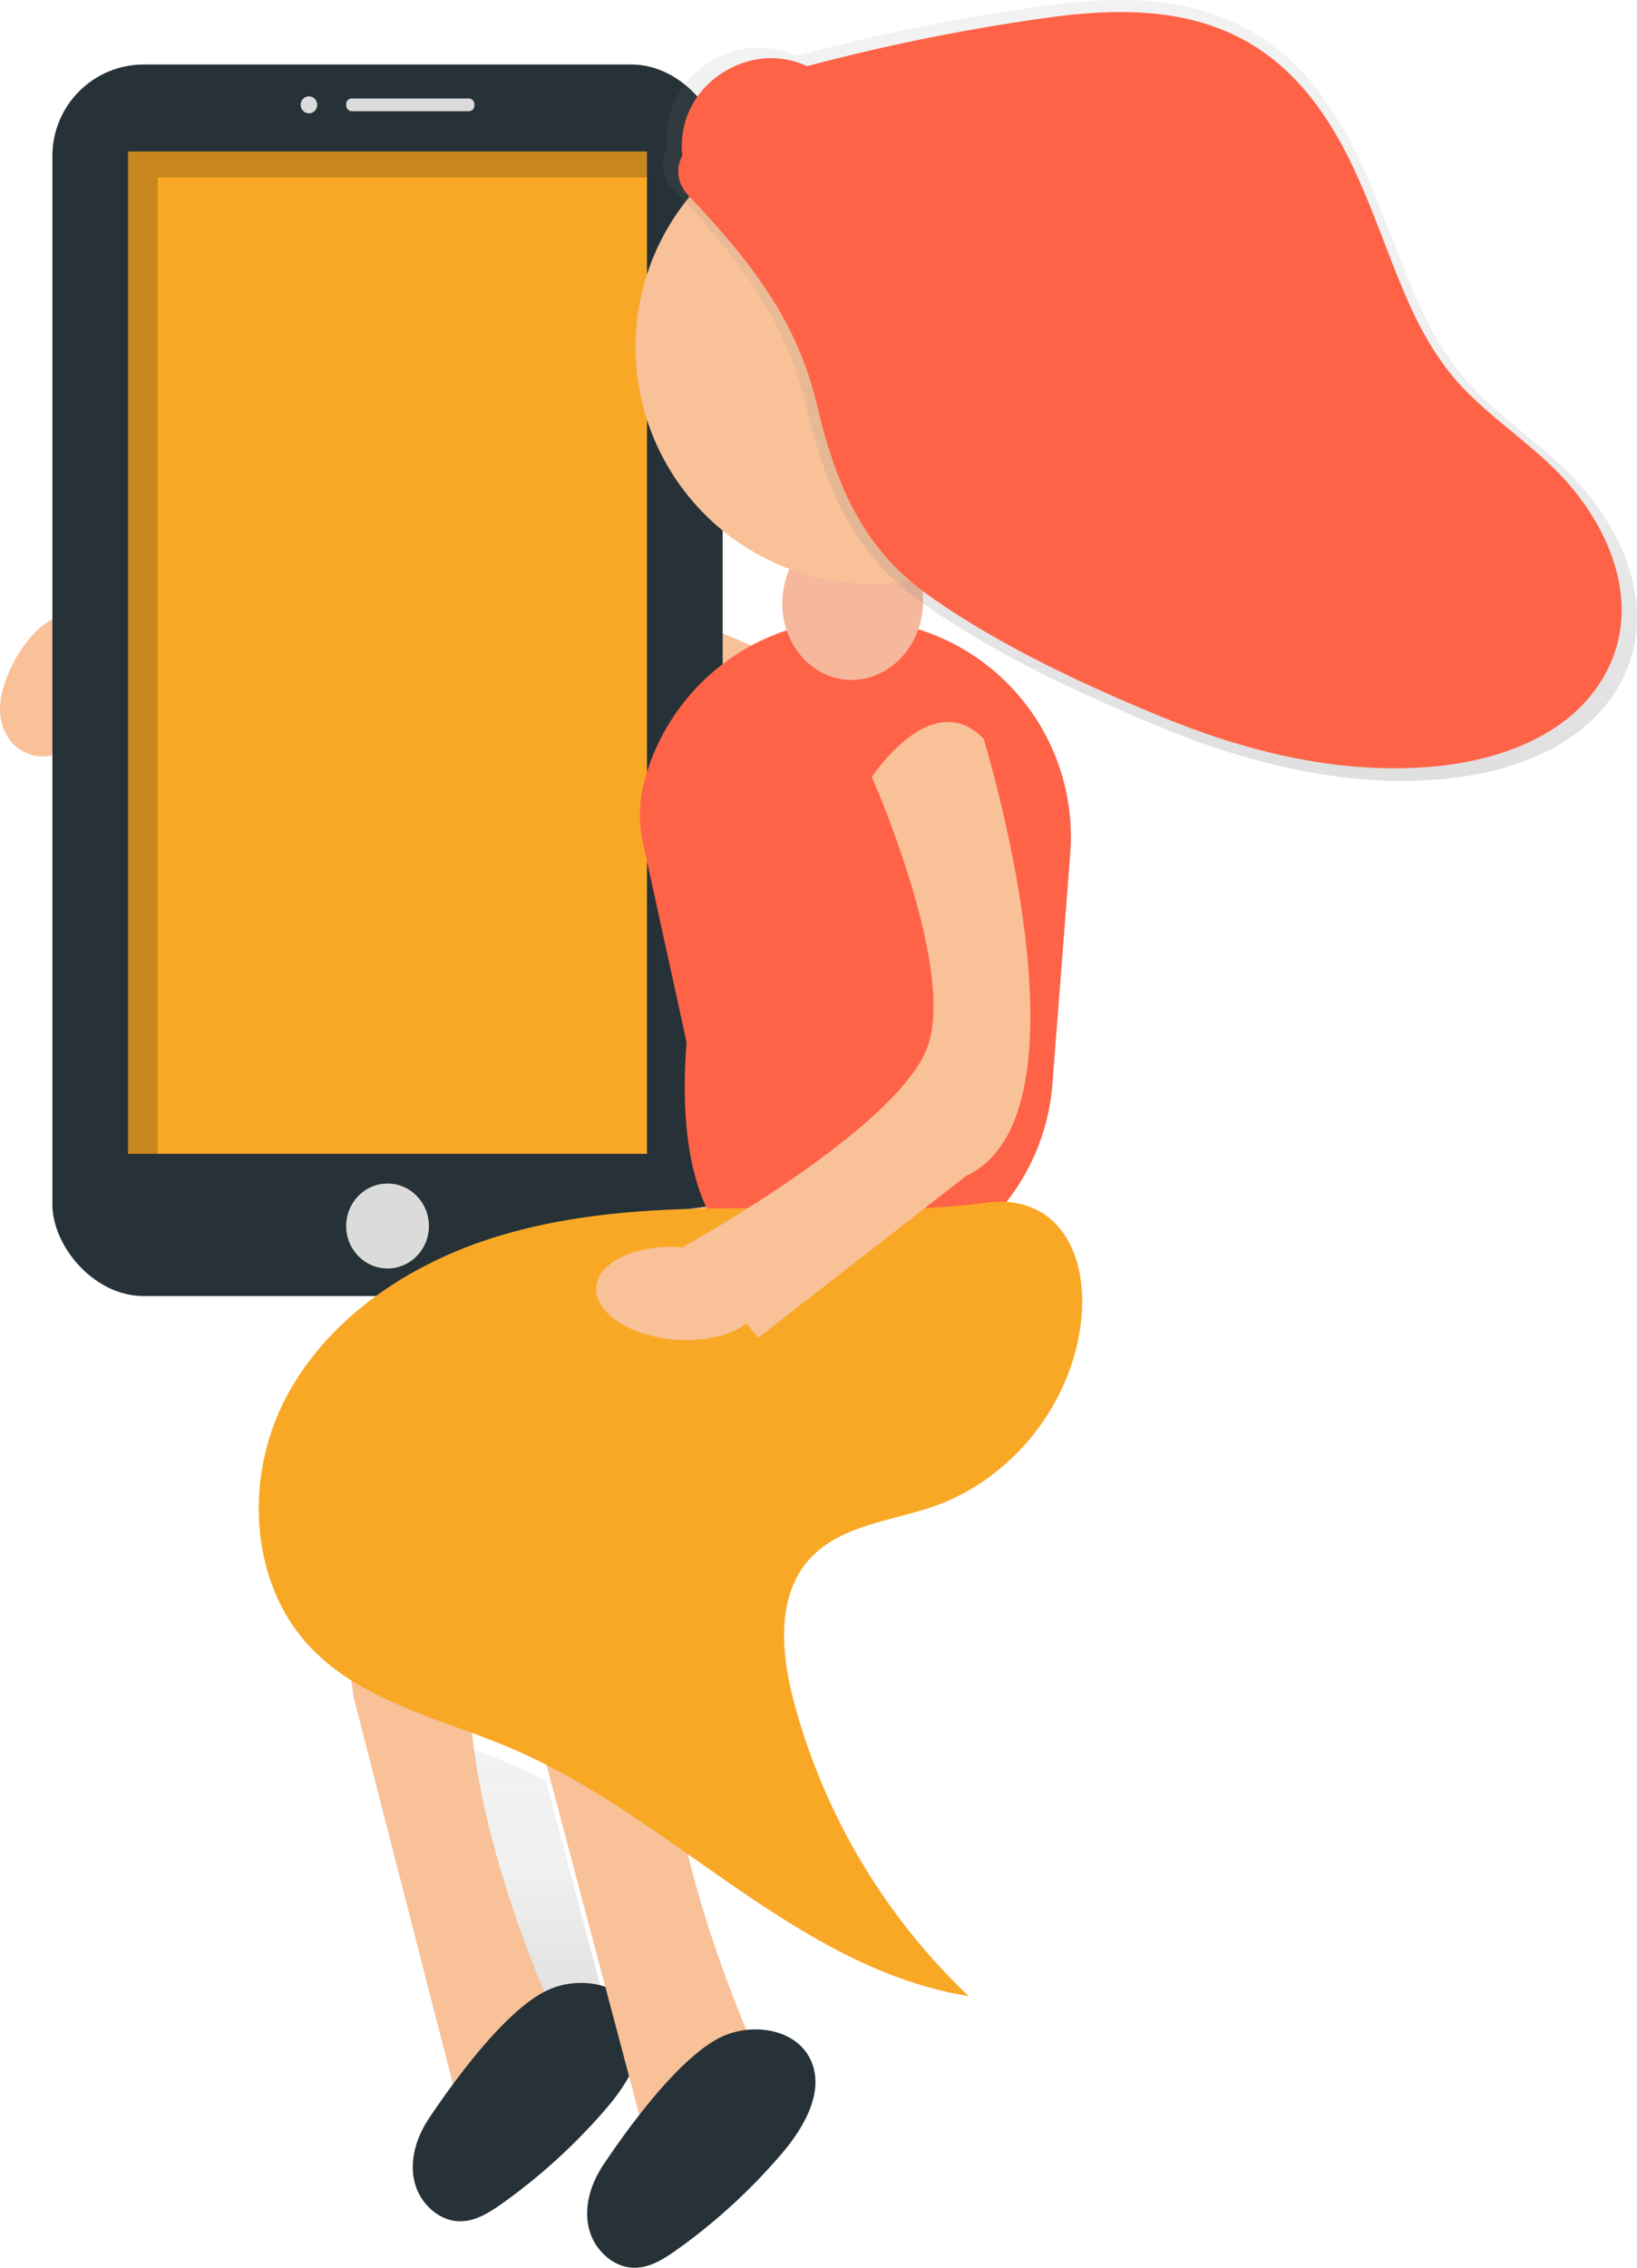 <svg id="a1ccd895-960b-4f6e-9734-64408a225333" data-name="Layer 1" xmlns="http://www.w3.org/2000/svg" xmlns:xlink="http://www.w3.org/1999/xlink" width="442.9" height="613.264" viewBox="0 0 442.9 613.264"><defs><linearGradient id="a1a57b8d-138b-42c8-afb4-96956ddf7204" x1="524.086" y1="687.967" x2="524.086" y2="616.033" gradientUnits="userSpaceOnUse"><stop offset="0" stop-color="gray" stop-opacity="0.25"/><stop offset="0.535" stop-color="gray" stop-opacity="0.12"/><stop offset="1" stop-color="gray" stop-opacity="0.1"/></linearGradient><linearGradient id="fe74b0b7-ca5f-4599-8083-fed679a82d98" x1="689.671" y1="354.535" x2="689.671" y2="143.368" xlink:href="#a1a57b8d-138b-42c8-afb4-96956ddf7204"/></defs><title>Mornings</title><path d="M599.278,326.672s-100.311-59.489-197.358-15.285l9.18,19.622s93.102-18.095,149.951,20.15Z" transform="translate(-378.55 -143.368)" fill="#f8c198"/><path d="M378.565,335.85c.202,4.288,2.333,8.661,6.122,10.677,14.813,7.883,29.988-19.874,22.223-31.164C394.96,297.989,377.975,323.318,378.565,335.85Z" transform="translate(-378.55 -143.368)" fill="#f8c198"/><rect x="14.179" y="17.439" width="181.344" height="333.055" rx="24.735" fill="#263238"/><rect x="34.653" y="40.983" width="140.395" height="271.038" fill="#f9a826"/><ellipse cx="104.851" cy="331.545" rx="11.194" ry="11.485" fill="#dbdbdb"/><ellipse cx="83.582" cy="28.35" rx="2.239" ry="2.297" fill="#dbdbdb"/><rect x="93.656" y="26.627" width="34.702" height="3.445" rx="1.486" fill="#dbdbdb"/><polygon points="42.653 47.983 175.048 47.983 175.048 40.983 34.653 40.983 34.653 312.021 42.653 312.021 42.653 47.983" opacity="0.2"/><path d="M542.627,686.593a22.127,22.127,0,0,0-16.824,1.287c-.049.026-.1.061-.15.087-5.887-13.957-16.991-43.225-20.107-71.934,3.844,1.418,7.661,2.874,11.375,4.47,3.165,1.36,6.274,2.846,9.346,4.416Z" transform="translate(-378.55 -143.368)" fill="url(#a1a57b8d-138b-42c8-afb4-96956ddf7204)"/><path d="M584.112,468.766s-129.052-3.072-109.909,133.519L503.549,716.506l25.889-26.304s-44.24-92.212-12.608-132.225S579.319,530.648,579.319,530.648Z" transform="translate(-378.55 -143.368)" fill="#f8c198"/><path d="M494.594,716.259c-3.329,4.972-5.279,11.174-3.929,17.004s6.614,10.915,12.597,10.797c4.093-.08,7.77-2.404,11.107-4.776a157.686,157.686,0,0,0,28.457-26.024c6.159-7.205,11.92-17.132,7.755-25.647-4.126-8.437-16.281-9.998-24.625-5.684C514.834,687.68,501.534,705.892,494.594,716.259Z" transform="translate(-378.55 -143.368)" fill="#263238"/><path d="M649.164,457.755s-148.595-3.735-126.253,149.706l34.041,128.34,29.75-29.483S535.561,602.661,571.894,557.794s71.889-30.554,71.889-30.554Z" transform="translate(-378.55 -143.368)" fill="#f8c198"/><path d="M600.248,490.678h0a58.846,58.846,0,0,0,63.029-53.968l4.851-62.635a58.846,58.846,0,0,0-53.968-63.029h-0A58.895,58.895,0,0,0,552.673,355.452a35.077,35.077,0,0,0-.148,15.934l11.778,53.796C561.812,457.356,568.073,488.187,600.248,490.678Z" transform="translate(-378.55 -143.368)" fill="tomato"/><ellipse cx="609.256" cy="306.202" rx="21.046" ry="19.036" transform="translate(-121.628 746.627) rotate(-85.571)" fill="#f5b89c"/><path d="M580.848,470.113c-23.871-.09-48.119,1.058-70.769,8.596s-43.782,22.213-54.605,43.49-9.31,49.505,7.175,66.771c14.197,14.87,35.774,19.264,54.663,27.38,43.26,18.587,76.834,59.327,123.318,66.814a170.338,170.338,0,0,1-47.324-79.736c-3.435-13.005-4.761-28.438,4.252-38.423,8.332-9.23,22.152-10.217,33.875-14.366,21.431-7.585,37.58-28.307,39.7-50.942,1.708-18.235-6.987-33.599-25.922-31.076C623.891,471.463,602.336,470.194,580.848,470.113Z" transform="translate(-378.55 -143.368)" fill="#f9a826"/><path d="M644.666,343.131s31.379,101.404-4.698,118.226L583.672,505.147l-20.078-24.738s59.71-32.825,66.285-55.053-15.441-71.846-15.441-71.846S630.628,328.669,644.666,343.131Z" transform="translate(-378.55 -143.368)" fill="#f8c198"/><ellipse cx="562.183" cy="493.152" rx="12.517" ry="22.351" transform="translate(-351.457 872.208) rotate(-85.571)" fill="#f8c198"/><path d="M541.77,728.829c-3.329,4.972-5.279,11.174-3.929,17.004s6.614,10.915,12.597,10.797c4.093-.08,7.77-2.404,11.107-4.776a157.686,157.686,0,0,0,28.457-26.024c6.159-7.205,11.92-17.132,7.755-25.647-4.126-8.437-16.281-9.998-24.625-5.684C562.01,700.25,548.71,718.462,541.77,728.829Z" transform="translate(-378.55 -143.368)" fill="#263238"/><circle cx="235.976" cy="93.874" r="64.008" fill="#f8c198"/><path d="M802.515,270.78c-7.831-7.645-16.951-13.878-24.625-21.674-7.873-7.997-13.01-17.559-17.346-27.817-8.477-20.057-14.31-41.796-29.461-58.203-18.694-20.243-43.544-21.748-69.392-18.238a561.75,561.75,0,0,0-67.789,13.63c-.628-.257-1.242-.535-1.882-.775-12.524-4.709-27.247,2.437-31.735,14.905a24.093,24.093,0,0,0-1.254,10.814c-1.773,3.404-1.693,7.607,1.808,11.307,16.621,17.569,30.005,34.087,35.715,58.023,5.313,22.272,12.578,40.385,31.965,53.982,19.37,13.585,42.396,24.369,64.216,33.348,23.599,9.711,48.896,16.034,74.556,14.106,18.776-1.411,39.715-8.303,49.449-25.732C827.926,308.424,817.581,285.489,802.515,270.78Z" transform="translate(-378.55 -143.368)" fill="url(#fe74b0b7-ca5f-4599-8083-fed679a82d98)"/><path d="M798.959,270.019c-7.584-7.404-16.416-13.44-23.848-20.989-7.624-7.744-12.6-17.004-16.798-26.939-8.209-19.424-13.858-40.477-28.531-56.366-18.104-19.604-42.169-21.062-67.201-17.663a544.012,544.012,0,0,0-65.649,13.2c-.609-.249-1.203-.518-1.823-.751-12.129-4.56-26.387,2.36-30.733,14.435a23.332,23.332,0,0,0-1.214,10.473c-1.717,3.296-1.639,7.366,1.751,10.95,16.096,17.014,29.058,33.011,34.587,56.191,5.145,21.569,12.181,39.11,30.956,52.278,18.758,13.156,41.058,23.6,62.189,32.295,22.854,9.404,47.352,15.528,72.202,13.661,18.183-1.366,38.461-8.041,47.887-24.92C823.569,306.474,813.55,284.264,798.959,270.019Z" transform="translate(-378.55 -143.368)" fill="tomato"/></svg>